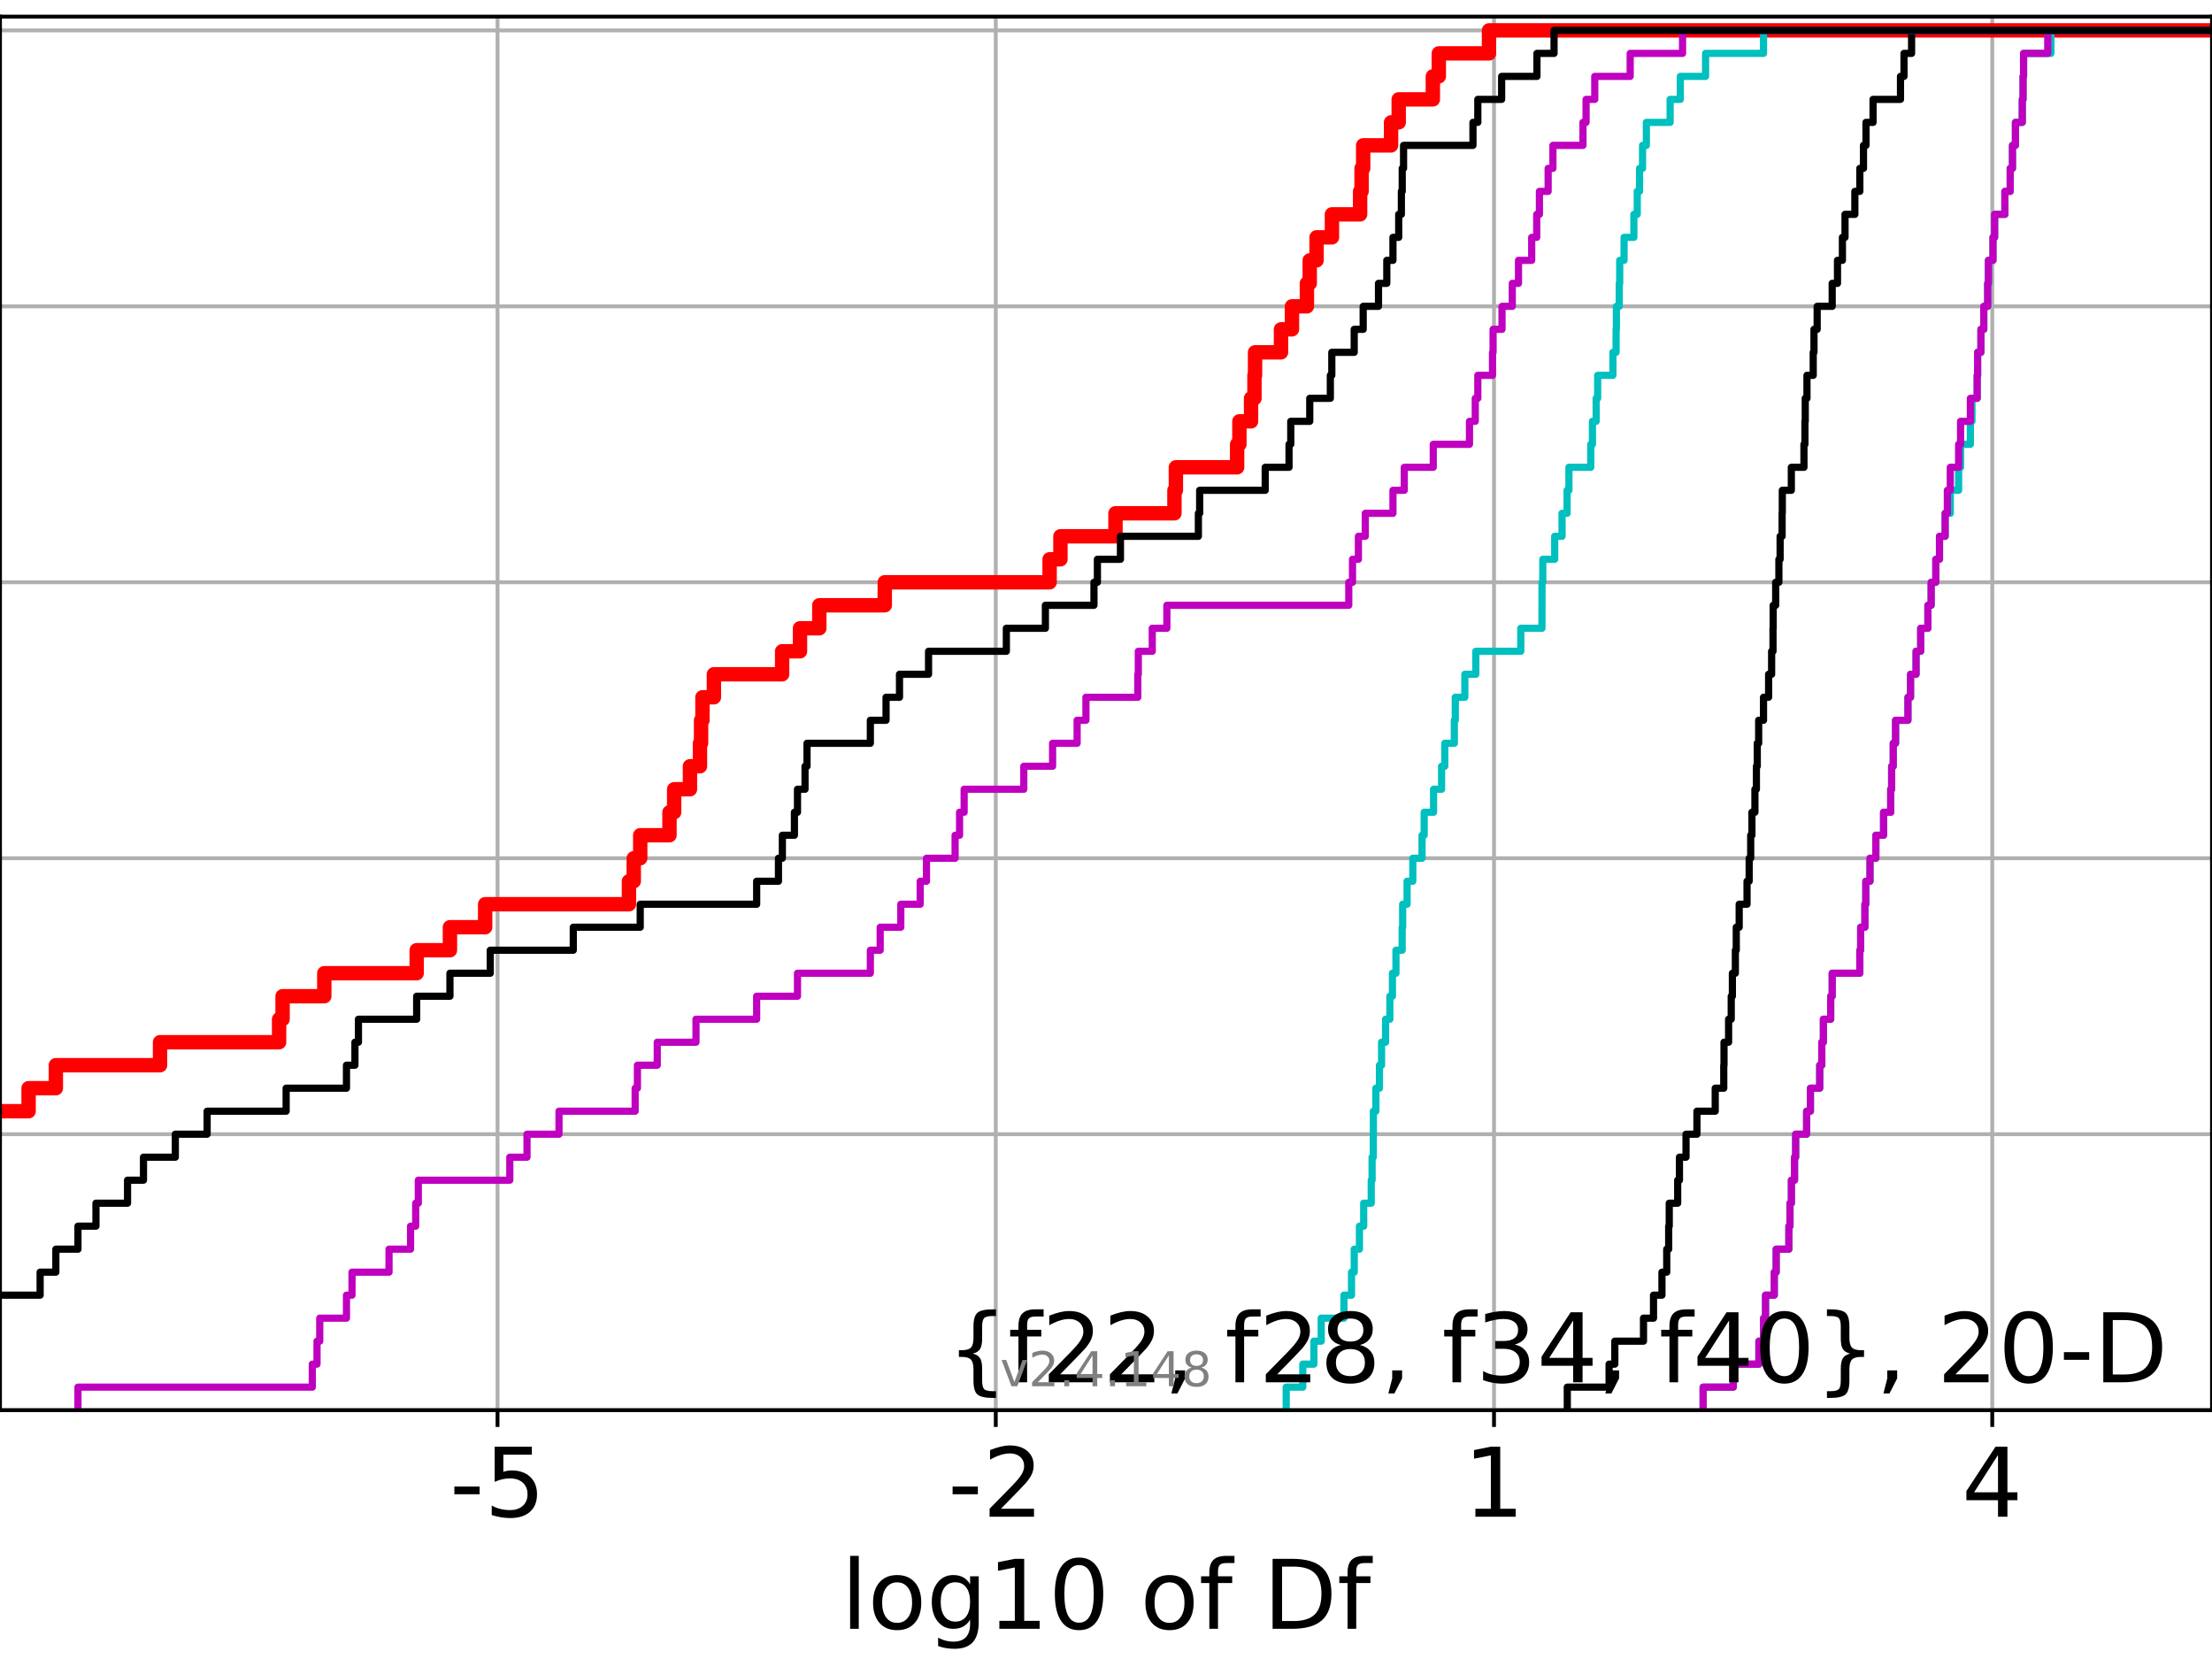 <?xml version="1.0" encoding="utf-8" standalone="no"?>
<!DOCTYPE svg PUBLIC "-//W3C//DTD SVG 1.1//EN"
  "http://www.w3.org/Graphics/SVG/1.1/DTD/svg11.dtd">
<!-- Created with matplotlib (https://matplotlib.org/) -->
<svg height="345.6pt" version="1.1" viewBox="0 0 460.8 345.6" width="460.8pt" xmlns="http://www.w3.org/2000/svg" xmlns:xlink="http://www.w3.org/1999/xlink">
 <defs>
  <style type="text/css">*{stroke-linecap:butt;stroke-linejoin:round;}</style>
 </defs>
 <g id="figure_1">
  <g id="patch_1">
   <path d="M 0 345.6 
L 460.8 345.6 
L 460.8 0 
L 0 0 
z
" style="fill:#ffffff;"/>
  </g>
  <g id="axes_1">
   <g id="patch_2">
    <path d="M 0 293.76 
L 460.8 293.76 
L 460.8 3.456 
L 0 3.456 
z
" style="fill:#ffffff;"/>
   </g>
   <g id="matplotlib.axis_1">
    <g id="xtick_1">
     <g id="line2d_1">
      <path clip-path="url(#p9302eac388)" d="M 103.644 293.76 
L 103.644 3.456 
" style="fill:none;stroke:#b0b0b0;stroke-linecap:square;stroke-width:0.8;"/>
     </g>
     <g id="line2d_2">
      <defs>
       <path d="M 0 0 
L 0 3.5 
" id="m089762ba23" style="stroke:#000000;stroke-width:0.8;"/>
      </defs>
      <g>
       <use style="stroke:#000000;stroke-width:0.8;" x="103.644" xlink:href="#m089762ba23" y="293.76"/>
      </g>
     </g>
     <g id="text_1">
      <!-- -5 -->
      <g transform="translate(93.674 315.957)scale(0.2 -0.2)">
       <defs>
        <path d="M 4.891 31.391 
L 31.203 31.391 
L 31.203 23.391 
L 4.891 23.391 
z
" id="DejaVuSans-45"/>
        <path d="M 10.797 72.906 
L 49.516 72.906 
L 49.516 64.594 
L 19.828 64.594 
L 19.828 46.734 
Q 21.969 47.469 24.109 47.828 
Q 26.266 48.188 28.422 48.188 
Q 40.625 48.188 47.75 41.5 
Q 54.891 34.812 54.891 23.391 
Q 54.891 11.625 47.562 5.094 
Q 40.234 -1.422 26.906 -1.422 
Q 22.312 -1.422 17.547 -0.641 
Q 12.797 0.141 7.719 1.703 
L 7.719 11.625 
Q 12.109 9.234 16.797 8.062 
Q 21.484 6.891 26.703 6.891 
Q 35.156 6.891 40.078 11.328 
Q 45.016 15.766 45.016 23.391 
Q 45.016 31 40.078 35.438 
Q 35.156 39.891 26.703 39.891 
Q 22.75 39.891 18.812 39.016 
Q 14.891 38.141 10.797 36.281 
z
" id="DejaVuSans-53"/>
       </defs>
       <use xlink:href="#DejaVuSans-45"/>
       <use x="36.084" xlink:href="#DejaVuSans-53"/>
      </g>
     </g>
    </g>
    <g id="xtick_2">
     <g id="line2d_3">
      <path clip-path="url(#p9302eac388)" d="M 207.437 293.76 
L 207.437 3.456 
" style="fill:none;stroke:#b0b0b0;stroke-linecap:square;stroke-width:0.8;"/>
     </g>
     <g id="line2d_4">
      <g>
       <use style="stroke:#000000;stroke-width:0.8;" x="207.437" xlink:href="#m089762ba23" y="293.76"/>
      </g>
     </g>
     <g id="text_2">
      <!-- -2 -->
      <g transform="translate(197.467 315.957)scale(0.2 -0.2)">
       <defs>
        <path d="M 19.188 8.297 
L 53.609 8.297 
L 53.609 0 
L 7.328 0 
L 7.328 8.297 
Q 12.938 14.109 22.625 23.891 
Q 32.328 33.688 34.812 36.531 
Q 39.547 41.844 41.422 45.531 
Q 43.312 49.219 43.312 52.781 
Q 43.312 58.594 39.234 62.25 
Q 35.156 65.922 28.609 65.922 
Q 23.969 65.922 18.812 64.312 
Q 13.672 62.703 7.812 59.422 
L 7.812 69.391 
Q 13.766 71.781 18.938 73 
Q 24.125 74.219 28.422 74.219 
Q 39.75 74.219 46.484 68.547 
Q 53.219 62.891 53.219 53.422 
Q 53.219 48.922 51.531 44.891 
Q 49.859 40.875 45.406 35.406 
Q 44.188 33.984 37.641 27.219 
Q 31.109 20.453 19.188 8.297 
z
" id="DejaVuSans-50"/>
       </defs>
       <use xlink:href="#DejaVuSans-45"/>
       <use x="36.084" xlink:href="#DejaVuSans-50"/>
      </g>
     </g>
    </g>
    <g id="xtick_3">
     <g id="line2d_5">
      <path clip-path="url(#p9302eac388)" d="M 311.231 293.76 
L 311.231 3.456 
" style="fill:none;stroke:#b0b0b0;stroke-linecap:square;stroke-width:0.8;"/>
     </g>
     <g id="line2d_6">
      <g>
       <use style="stroke:#000000;stroke-width:0.8;" x="311.231" xlink:href="#m089762ba23" y="293.76"/>
      </g>
     </g>
     <g id="text_3">
      <!-- 1 -->
      <g transform="translate(304.868 315.957)scale(0.2 -0.2)">
       <defs>
        <path d="M 12.406 8.297 
L 28.516 8.297 
L 28.516 63.922 
L 10.984 60.406 
L 10.984 69.391 
L 28.422 72.906 
L 38.281 72.906 
L 38.281 8.297 
L 54.391 8.297 
L 54.391 0 
L 12.406 0 
z
" id="DejaVuSans-49"/>
       </defs>
       <use xlink:href="#DejaVuSans-49"/>
      </g>
     </g>
    </g>
    <g id="xtick_4">
     <g id="line2d_7">
      <path clip-path="url(#p9302eac388)" d="M 415.024 293.76 
L 415.024 3.456 
" style="fill:none;stroke:#b0b0b0;stroke-linecap:square;stroke-width:0.8;"/>
     </g>
     <g id="line2d_8">
      <g>
       <use style="stroke:#000000;stroke-width:0.8;" x="415.024" xlink:href="#m089762ba23" y="293.76"/>
      </g>
     </g>
     <g id="text_4">
      <!-- 4 -->
      <g transform="translate(408.662 315.957)scale(0.2 -0.2)">
       <defs>
        <path d="M 37.797 64.312 
L 12.891 25.391 
L 37.797 25.391 
z
M 35.203 72.906 
L 47.609 72.906 
L 47.609 25.391 
L 58.016 25.391 
L 58.016 17.188 
L 47.609 17.188 
L 47.609 0 
L 37.797 0 
L 37.797 17.188 
L 4.891 17.188 
L 4.891 26.703 
z
" id="DejaVuSans-52"/>
       </defs>
       <use xlink:href="#DejaVuSans-52"/>
      </g>
     </g>
    </g>
    <g id="text_5">
     <!-- log10 of Df -->
     <g transform="translate(175.214 339.313)scale(0.2 -0.2)">
      <defs>
       <path d="M 9.422 75.984 
L 18.406 75.984 
L 18.406 0 
L 9.422 0 
z
" id="DejaVuSans-108"/>
       <path d="M 30.609 48.391 
Q 23.391 48.391 19.188 42.75 
Q 14.984 37.109 14.984 27.297 
Q 14.984 17.484 19.156 11.844 
Q 23.344 6.203 30.609 6.203 
Q 37.797 6.203 41.984 11.859 
Q 46.188 17.531 46.188 27.297 
Q 46.188 37.016 41.984 42.703 
Q 37.797 48.391 30.609 48.391 
z
M 30.609 56 
Q 42.328 56 49.016 48.375 
Q 55.719 40.766 55.719 27.297 
Q 55.719 13.875 49.016 6.219 
Q 42.328 -1.422 30.609 -1.422 
Q 18.844 -1.422 12.172 6.219 
Q 5.516 13.875 5.516 27.297 
Q 5.516 40.766 12.172 48.375 
Q 18.844 56 30.609 56 
z
" id="DejaVuSans-111"/>
       <path d="M 45.406 27.984 
Q 45.406 37.75 41.375 43.109 
Q 37.359 48.484 30.078 48.484 
Q 22.859 48.484 18.828 43.109 
Q 14.797 37.75 14.797 27.984 
Q 14.797 18.266 18.828 12.891 
Q 22.859 7.516 30.078 7.516 
Q 37.359 7.516 41.375 12.891 
Q 45.406 18.266 45.406 27.984 
z
M 54.391 6.781 
Q 54.391 -7.172 48.188 -13.984 
Q 42 -20.797 29.203 -20.797 
Q 24.469 -20.797 20.266 -20.094 
Q 16.062 -19.391 12.109 -17.922 
L 12.109 -9.188 
Q 16.062 -11.328 19.922 -12.344 
Q 23.781 -13.375 27.781 -13.375 
Q 36.625 -13.375 41.016 -8.766 
Q 45.406 -4.156 45.406 5.172 
L 45.406 9.625 
Q 42.625 4.781 38.281 2.391 
Q 33.938 0 27.875 0 
Q 17.828 0 11.672 7.656 
Q 5.516 15.328 5.516 27.984 
Q 5.516 40.672 11.672 48.328 
Q 17.828 56 27.875 56 
Q 33.938 56 38.281 53.609 
Q 42.625 51.219 45.406 46.391 
L 45.406 54.688 
L 54.391 54.688 
z
" id="DejaVuSans-103"/>
       <path d="M 31.781 66.406 
Q 24.172 66.406 20.328 58.906 
Q 16.5 51.422 16.5 36.375 
Q 16.5 21.391 20.328 13.891 
Q 24.172 6.391 31.781 6.391 
Q 39.453 6.391 43.281 13.891 
Q 47.125 21.391 47.125 36.375 
Q 47.125 51.422 43.281 58.906 
Q 39.453 66.406 31.781 66.406 
z
M 31.781 74.219 
Q 44.047 74.219 50.516 64.516 
Q 56.984 54.828 56.984 36.375 
Q 56.984 17.969 50.516 8.266 
Q 44.047 -1.422 31.781 -1.422 
Q 19.531 -1.422 13.062 8.266 
Q 6.594 17.969 6.594 36.375 
Q 6.594 54.828 13.062 64.516 
Q 19.531 74.219 31.781 74.219 
z
" id="DejaVuSans-48"/>
       <path id="DejaVuSans-32"/>
       <path d="M 37.109 75.984 
L 37.109 68.5 
L 28.516 68.5 
Q 23.688 68.5 21.797 66.547 
Q 19.922 64.594 19.922 59.516 
L 19.922 54.688 
L 34.719 54.688 
L 34.719 47.703 
L 19.922 47.703 
L 19.922 0 
L 10.891 0 
L 10.891 47.703 
L 2.297 47.703 
L 2.297 54.688 
L 10.891 54.688 
L 10.891 58.5 
Q 10.891 67.625 15.141 71.797 
Q 19.391 75.984 28.609 75.984 
z
" id="DejaVuSans-102"/>
       <path d="M 19.672 64.797 
L 19.672 8.109 
L 31.594 8.109 
Q 46.688 8.109 53.688 14.938 
Q 60.688 21.781 60.688 36.531 
Q 60.688 51.172 53.688 57.984 
Q 46.688 64.797 31.594 64.797 
z
M 9.812 72.906 
L 30.078 72.906 
Q 51.266 72.906 61.172 64.094 
Q 71.094 55.281 71.094 36.531 
Q 71.094 17.672 61.125 8.828 
Q 51.172 0 30.078 0 
L 9.812 0 
z
" id="DejaVuSans-68"/>
      </defs>
      <use xlink:href="#DejaVuSans-108"/>
      <use x="27.783" xlink:href="#DejaVuSans-111"/>
      <use x="88.965" xlink:href="#DejaVuSans-103"/>
      <use x="152.441" xlink:href="#DejaVuSans-49"/>
      <use x="216.064" xlink:href="#DejaVuSans-48"/>
      <use x="279.688" xlink:href="#DejaVuSans-32"/>
      <use x="311.475" xlink:href="#DejaVuSans-111"/>
      <use x="372.656" xlink:href="#DejaVuSans-102"/>
      <use x="407.861" xlink:href="#DejaVuSans-32"/>
      <use x="439.648" xlink:href="#DejaVuSans-68"/>
      <use x="516.65" xlink:href="#DejaVuSans-102"/>
     </g>
    </g>
   </g>
   <g id="matplotlib.axis_2">
    <g id="ytick_1">
     <g id="line2d_9">
      <path clip-path="url(#p9302eac388)" d="M 0 293.76 
L 460.8 293.76 
" style="fill:none;stroke:#b0b0b0;stroke-linecap:square;stroke-width:0.8;"/>
     </g>
     <g id="line2d_10">
      <defs>
       <path d="M 0 0 
L -3.5 0 
" id="m5246981623" style="stroke:#000000;stroke-width:0.8;"/>
      </defs>
      <g>
       <use style="stroke:#000000;stroke-width:0.8;" x="0" xlink:href="#m5246981623" y="293.76"/>
      </g>
     </g>
    </g>
    <g id="ytick_2">
     <g id="line2d_11">
      <path clip-path="url(#p9302eac388)" d="M 0 236.274 
L 460.8 236.274 
" style="fill:none;stroke:#b0b0b0;stroke-linecap:square;stroke-width:0.8;"/>
     </g>
     <g id="line2d_12">
      <g>
       <use style="stroke:#000000;stroke-width:0.8;" x="0" xlink:href="#m5246981623" y="236.274"/>
      </g>
     </g>
    </g>
    <g id="ytick_3">
     <g id="line2d_13">
      <path clip-path="url(#p9302eac388)" d="M 0 178.788 
L 460.8 178.788 
" style="fill:none;stroke:#b0b0b0;stroke-linecap:square;stroke-width:0.8;"/>
     </g>
     <g id="line2d_14">
      <g>
       <use style="stroke:#000000;stroke-width:0.8;" x="0" xlink:href="#m5246981623" y="178.788"/>
      </g>
     </g>
    </g>
    <g id="ytick_4">
     <g id="line2d_15">
      <path clip-path="url(#p9302eac388)" d="M 0 121.302 
L 460.8 121.302 
" style="fill:none;stroke:#b0b0b0;stroke-linecap:square;stroke-width:0.8;"/>
     </g>
     <g id="line2d_16">
      <g>
       <use style="stroke:#000000;stroke-width:0.8;" x="0" xlink:href="#m5246981623" y="121.302"/>
      </g>
     </g>
    </g>
    <g id="ytick_5">
     <g id="line2d_17">
      <path clip-path="url(#p9302eac388)" d="M 0 63.816 
L 460.8 63.816 
" style="fill:none;stroke:#b0b0b0;stroke-linecap:square;stroke-width:0.8;"/>
     </g>
     <g id="line2d_18">
      <g>
       <use style="stroke:#000000;stroke-width:0.8;" x="0" xlink:href="#m5246981623" y="63.816"/>
      </g>
     </g>
    </g>
    <g id="ytick_6">
     <g id="line2d_19">
      <path clip-path="url(#p9302eac388)" d="M 0 6.33 
L 460.8 6.33 
" style="fill:none;stroke:#b0b0b0;stroke-linecap:square;stroke-width:0.8;"/>
     </g>
     <g id="line2d_20">
      <g>
       <use style="stroke:#000000;stroke-width:0.8;" x="0" xlink:href="#m5246981623" y="6.33"/>
      </g>
     </g>
    </g>
   </g>
   <g id="line2d_21">
    <path clip-path="url(#p9302eac388)" d="M -1 231.484 
L 5.959 231.484 
L 5.959 226.693 
L 11.635 226.693 
L 11.635 221.903 
L 33.339 221.903 
L 33.339 217.112 
L 58.141 217.112 
L 58.141 212.322 
L 58.868 212.322 
L 58.868 207.531 
L 67.557 207.531 
L 67.557 202.741 
L 86.801 202.741 
L 86.801 197.95 
L 93.73 197.95 
L 93.73 193.16 
L 101.066 193.16 
L 101.066 188.369 
L 131.02 188.369 
L 131.02 183.579 
L 132.025 183.579 
L 132.025 178.788 
L 133.37 178.788 
L 133.37 173.998 
L 139.463 173.998 
L 139.463 169.207 
L 140.44 169.207 
L 140.44 164.417 
L 143.729 164.417 
L 143.729 159.626 
L 145.816 159.626 
L 145.816 154.836 
L 146.046 154.836 
L 146.046 150.045 
L 146.334 150.045 
L 146.334 145.255 
L 148.718 145.255 
L 148.718 140.464 
L 162.933 140.464 
L 162.933 135.674 
L 166.654 135.674 
L 166.654 130.883 
L 170.679 130.883 
L 170.679 126.093 
L 184.312 126.093 
L 184.312 121.302 
L 218.653 121.302 
L 218.653 116.512 
L 220.908 116.512 
L 220.908 111.721 
L 232.375 111.721 
L 232.375 106.931 
L 244.655 106.931 
L 244.655 102.14 
L 244.959 102.14 
L 244.959 97.35 
L 257.716 97.35 
L 257.716 92.559 
L 258.188 92.559 
L 258.188 87.769 
L 260.617 87.769 
L 260.617 82.978 
L 261.325 82.978 
L 261.325 78.188 
L 261.449 78.188 
L 261.449 73.397 
L 266.856 73.397 
L 266.856 68.607 
L 269.14 68.607 
L 269.14 63.816 
L 272.253 63.816 
L 272.253 59.026 
L 272.845 59.026 
L 272.845 54.235 
L 274.264 54.235 
L 274.264 49.445 
L 277.468 49.445 
L 277.468 44.654 
L 283.335 44.654 
L 283.335 39.864 
L 283.64 39.864 
L 283.64 35.073 
L 283.977 35.073 
L 283.977 30.283 
L 289.784 30.283 
L 289.784 25.492 
L 291.376 25.492 
L 291.376 20.702 
L 298.49 20.702 
L 298.49 15.911 
L 299.731 15.911 
L 299.731 11.121 
L 310.188 11.121 
L 310.188 6.33 
L 310.188 6.33 
L 310.188 6.33 
L 460.8 6.33 
" style="fill:none;stroke:#ff0000;stroke-linecap:square;stroke-width:3;"/>
   </g>
   <g id="line2d_22">
    <path clip-path="url(#p9302eac388)" d="M 354.789 293.76 
L 354.789 288.97 
L 361.081 288.97 
L 361.081 284.179 
L 366.411 284.179 
L 366.411 279.389 
L 367.389 279.389 
L 367.389 274.598 
L 367.793 274.598 
L 367.793 269.808 
L 369.619 269.808 
L 369.619 265.017 
L 370.012 265.017 
L 370.012 260.227 
L 372.654 260.227 
L 372.654 255.436 
L 372.888 255.436 
L 372.888 250.646 
L 373.18 250.646 
L 373.18 245.855 
L 373.837 245.855 
L 373.837 241.065 
L 374.07 241.065 
L 374.07 236.274 
L 376.353 236.274 
L 376.353 231.484 
L 377.145 231.484 
L 377.145 226.693 
L 379.08 226.693 
L 379.08 221.903 
L 379.514 221.903 
L 379.514 217.112 
L 379.844 217.112 
L 379.844 212.322 
L 381.371 212.322 
L 381.371 207.531 
L 381.68 207.531 
L 381.68 202.741 
L 387.436 202.741 
L 387.436 197.95 
L 387.612 197.95 
L 387.612 193.16 
L 388.493 193.16 
L 388.493 188.369 
L 388.676 188.369 
L 388.676 183.579 
L 389.557 183.579 
L 389.557 178.788 
L 390.776 178.788 
L 390.776 173.998 
L 392.382 173.998 
L 392.382 169.207 
L 393.867 169.207 
L 393.867 164.417 
L 394.066 164.417 
L 394.066 159.626 
L 394.394 159.626 
L 394.394 154.836 
L 394.883 154.836 
L 394.883 150.045 
L 397.459 150.045 
L 397.459 145.255 
L 398.003 145.255 
L 398.003 140.464 
L 399.153 140.464 
L 399.153 135.674 
L 400.112 135.674 
L 400.112 130.883 
L 401.613 130.883 
L 401.613 126.093 
L 402.298 126.093 
L 402.298 121.302 
L 403.264 121.302 
L 403.264 116.512 
L 404.032 116.512 
L 404.032 111.721 
L 405.21 111.721 
L 405.21 106.931 
L 406.284 106.931 
L 406.284 102.14 
L 408.016 102.14 
L 408.016 97.35 
L 408.422 97.35 
L 408.422 92.559 
L 410.465 92.559 
L 410.465 87.769 
L 410.795 87.769 
L 410.795 82.978 
L 411.884 82.978 
L 411.884 78.188 
L 411.977 78.188 
L 411.977 73.397 
L 412.66 73.397 
L 412.66 68.607 
L 413.262 68.607 
L 413.262 63.816 
L 414.07 63.816 
L 414.07 59.026 
L 414.221 59.026 
L 414.221 54.235 
L 415.172 54.235 
L 415.172 49.445 
L 415.517 49.445 
L 415.517 44.654 
L 417.655 44.654 
L 417.655 39.864 
L 418.761 39.864 
L 418.761 35.073 
L 419.233 35.073 
L 419.233 30.283 
L 419.852 30.283 
L 419.852 25.492 
L 421.28 25.492 
L 421.28 20.702 
L 421.441 20.702 
L 421.441 15.911 
L 421.548 15.911 
L 421.548 11.121 
L 427.239 11.121 
L 427.239 6.33 
L 427.239 6.33 
L 427.239 6.33 
L 460.8 6.33 
" style="fill:none;stroke:#00bfbf;stroke-linecap:square;stroke-width:1.5;"/>
   </g>
   <g id="line2d_23">
    <path clip-path="url(#p9302eac388)" d="M 354.789 293.76 
L 354.789 288.97 
L 361.081 288.97 
L 361.081 284.179 
L 366.411 284.179 
L 366.411 279.389 
L 367.389 279.389 
L 367.389 274.598 
L 367.793 274.598 
L 367.793 269.808 
L 369.619 269.808 
L 369.619 265.017 
L 370.012 265.017 
L 370.012 260.227 
L 372.654 260.227 
L 372.654 255.436 
L 372.888 255.436 
L 372.888 250.646 
L 373.18 250.646 
L 373.18 245.855 
L 373.837 245.855 
L 373.837 241.065 
L 374.07 241.065 
L 374.07 236.274 
L 376.353 236.274 
L 376.353 231.484 
L 377.145 231.484 
L 377.145 226.693 
L 379.08 226.693 
L 379.08 221.903 
L 379.514 221.903 
L 379.514 217.112 
L 379.844 217.112 
L 379.844 212.322 
L 381.371 212.322 
L 381.371 207.531 
L 381.68 207.531 
L 381.68 202.741 
L 387.436 202.741 
L 387.436 197.95 
L 387.612 197.95 
L 387.612 193.16 
L 388.493 193.16 
L 388.493 188.369 
L 388.676 188.369 
L 388.676 183.579 
L 389.557 183.579 
L 389.557 178.788 
L 390.776 178.788 
L 390.776 173.998 
L 392.382 173.998 
L 392.382 169.207 
L 393.867 169.207 
L 393.867 164.417 
L 394.066 164.417 
L 394.066 159.626 
L 394.394 159.626 
L 394.394 154.836 
L 394.883 154.836 
L 394.883 150.045 
L 397.459 150.045 
L 397.459 145.255 
L 398.003 145.255 
L 398.003 140.464 
L 399.153 140.464 
L 399.153 135.674 
L 400.112 135.674 
L 400.112 130.883 
L 401.613 130.883 
L 401.613 126.093 
L 402.298 126.093 
L 402.298 121.302 
L 403.264 121.302 
L 403.264 116.512 
L 404.032 116.512 
L 404.032 111.721 
L 405.21 111.721 
L 405.21 106.931 
L 405.669 106.931 
L 405.669 102.14 
L 406.284 102.14 
L 406.284 97.35 
L 408.016 97.35 
L 408.016 92.559 
L 408.422 92.559 
L 408.422 87.769 
L 410.465 87.769 
L 410.465 82.978 
L 411.884 82.978 
L 411.884 78.188 
L 411.977 78.188 
L 411.977 73.397 
L 412.66 73.397 
L 412.66 68.607 
L 413.262 68.607 
L 413.262 63.816 
L 414.07 63.816 
L 414.07 59.026 
L 414.221 59.026 
L 414.221 54.235 
L 415.172 54.235 
L 415.172 49.445 
L 415.517 49.445 
L 415.517 44.654 
L 417.655 44.654 
L 417.655 39.864 
L 418.761 39.864 
L 418.761 35.073 
L 419.233 35.073 
L 419.233 30.283 
L 419.852 30.283 
L 419.852 25.492 
L 421.28 25.492 
L 421.28 20.702 
L 421.441 20.702 
L 421.441 15.911 
L 421.548 15.911 
L 421.548 11.121 
L 426.586 11.121 
L 426.586 6.33 
L 426.586 6.33 
L 426.586 6.33 
L 460.8 6.33 
" style="fill:none;stroke:#bf00bf;stroke-linecap:square;stroke-width:1.5;"/>
   </g>
   <g id="line2d_24">
    <path clip-path="url(#p9302eac388)" d="M 326.495 293.76 
L 326.495 288.97 
L 335.205 288.97 
L 335.205 284.179 
L 336.397 284.179 
L 336.397 279.389 
L 342.371 279.389 
L 342.371 274.598 
L 344.457 274.598 
L 344.457 269.808 
L 346.216 269.808 
L 346.216 265.017 
L 347.21 265.017 
L 347.21 260.227 
L 347.617 260.227 
L 347.617 255.436 
L 347.734 255.436 
L 347.734 250.646 
L 349.493 250.646 
L 349.493 245.855 
L 349.861 245.855 
L 349.861 241.065 
L 351.23 241.065 
L 351.23 236.274 
L 353.503 236.274 
L 353.503 231.484 
L 357.313 231.484 
L 357.313 226.693 
L 359.091 226.693 
L 359.091 221.903 
L 359.144 221.903 
L 359.144 217.112 
L 360.098 217.112 
L 360.098 212.322 
L 360.646 212.322 
L 360.646 207.531 
L 360.887 207.531 
L 360.887 202.741 
L 361.507 202.741 
L 361.507 197.95 
L 361.697 197.95 
L 361.697 193.16 
L 362.305 193.16 
L 362.305 188.369 
L 363.939 188.369 
L 363.939 183.579 
L 364.382 183.579 
L 364.382 178.788 
L 364.702 178.788 
L 364.702 173.998 
L 364.955 173.998 
L 364.955 169.207 
L 365.582 169.207 
L 365.582 164.417 
L 365.891 164.417 
L 365.891 159.626 
L 366.07 159.626 
L 366.07 154.836 
L 366.362 154.836 
L 366.362 150.045 
L 367.372 150.045 
L 367.372 145.255 
L 368.435 145.255 
L 368.435 140.464 
L 369.062 140.464 
L 369.062 135.674 
L 369.348 135.674 
L 369.348 130.883 
L 369.384 130.883 
L 369.384 126.093 
L 369.909 126.093 
L 369.909 121.302 
L 370.575 121.302 
L 370.575 116.512 
L 370.83 116.512 
L 370.83 111.721 
L 371.246 111.721 
L 371.246 106.931 
L 371.286 106.931 
L 371.286 102.14 
L 373.168 102.14 
L 373.168 97.35 
L 375.796 97.35 
L 375.796 92.559 
L 375.997 92.559 
L 375.997 87.769 
L 376.067 87.769 
L 376.067 82.978 
L 376.424 82.978 
L 376.424 78.188 
L 377.726 78.188 
L 377.726 73.397 
L 377.886 73.397 
L 377.886 68.607 
L 378.549 68.607 
L 378.549 63.816 
L 381.68 63.816 
L 381.68 59.026 
L 382.783 59.026 
L 382.783 54.235 
L 383.808 54.235 
L 383.808 49.445 
L 384.351 49.445 
L 384.351 44.654 
L 386.4 44.654 
L 386.4 39.864 
L 387.436 39.864 
L 387.436 35.073 
L 388.201 35.073 
L 388.201 30.283 
L 388.717 30.283 
L 388.717 25.492 
L 390.19 25.492 
L 390.19 20.702 
L 395.908 20.702 
L 395.908 15.911 
L 396.637 15.911 
L 396.637 11.121 
L 398.216 11.121 
L 398.216 6.33 
L 398.216 6.33 
L 398.216 6.33 
L 460.8 6.33 
" style="fill:none;stroke:#000000;stroke-linecap:square;stroke-width:1.5;"/>
   </g>
   <g id="line2d_25">
    <path clip-path="url(#p9302eac388)" d="M 267.942 293.76 
L 267.942 288.97 
L 271.396 288.97 
L 271.396 284.179 
L 273.713 284.179 
L 273.713 279.389 
L 275.236 279.389 
L 275.236 274.598 
L 279.969 274.598 
L 279.969 269.808 
L 281.547 269.808 
L 281.547 265.017 
L 282.114 265.017 
L 282.114 260.227 
L 283.195 260.227 
L 283.195 255.436 
L 284.082 255.436 
L 284.082 250.646 
L 285.655 250.646 
L 285.655 245.855 
L 285.834 245.855 
L 285.834 241.065 
L 286.083 241.065 
L 286.083 236.274 
L 286.101 236.274 
L 286.101 231.484 
L 286.619 231.484 
L 286.619 226.693 
L 287.364 226.693 
L 287.364 221.903 
L 287.805 221.903 
L 287.805 217.112 
L 288.638 217.112 
L 288.638 212.322 
L 289.533 212.322 
L 289.533 207.531 
L 290.069 207.531 
L 290.069 202.741 
L 290.805 202.741 
L 290.805 197.95 
L 292.093 197.95 
L 292.093 193.16 
L 292.2 193.16 
L 292.2 188.369 
L 293.123 188.369 
L 293.123 183.579 
L 294.315 183.579 
L 294.315 178.788 
L 296.237 178.788 
L 296.237 173.998 
L 296.688 173.998 
L 296.688 169.207 
L 298.638 169.207 
L 298.638 164.417 
L 300.311 164.417 
L 300.311 159.626 
L 300.977 159.626 
L 300.977 154.836 
L 302.966 154.836 
L 302.966 150.045 
L 303.166 150.045 
L 303.166 145.255 
L 305.153 145.255 
L 305.153 140.464 
L 307.442 140.464 
L 307.442 135.674 
L 316.807 135.674 
L 316.807 130.883 
L 321.219 130.883 
L 321.219 126.093 
L 321.228 126.093 
L 321.228 121.302 
L 321.392 121.302 
L 321.392 116.512 
L 323.873 116.512 
L 323.873 111.721 
L 325.403 111.721 
L 325.403 106.931 
L 326.452 106.931 
L 326.452 102.14 
L 326.839 102.14 
L 326.839 97.35 
L 331.38 97.35 
L 331.38 92.559 
L 331.736 92.559 
L 331.736 87.769 
L 332.507 87.769 
L 332.507 82.978 
L 332.821 82.978 
L 332.821 78.188 
L 335.997 78.188 
L 335.997 73.397 
L 336.662 73.397 
L 336.662 68.607 
L 336.727 68.607 
L 336.727 63.816 
L 337.322 63.816 
L 337.322 59.026 
L 337.415 59.026 
L 337.415 54.235 
L 338.324 54.235 
L 338.324 49.445 
L 340.365 49.445 
L 340.365 44.654 
L 341.067 44.654 
L 341.067 39.864 
L 341.548 39.864 
L 341.548 35.073 
L 342.174 35.073 
L 342.174 30.283 
L 342.969 30.283 
L 342.969 25.492 
L 347.921 25.492 
L 347.921 20.702 
L 350.042 20.702 
L 350.042 15.911 
L 355.305 15.911 
L 355.305 11.121 
L 367.372 11.121 
L 367.372 6.33 
L 367.372 6.33 
L 367.372 6.33 
L 460.8 6.33 
" style="fill:none;stroke:#00bfbf;stroke-linecap:square;stroke-width:1.5;"/>
   </g>
   <g id="line2d_26">
    <path clip-path="url(#p9302eac388)" d="M 16.24 293.76 
L 16.24 288.97 
L 65.058 288.97 
L 65.058 284.179 
L 66.041 284.179 
L 66.041 279.389 
L 66.61 279.389 
L 66.61 274.598 
L 72.177 274.598 
L 72.177 269.808 
L 73.329 269.808 
L 73.329 265.017 
L 81.04 265.017 
L 81.04 260.227 
L 85.528 260.227 
L 85.528 255.436 
L 86.596 255.436 
L 86.596 250.646 
L 87.143 250.646 
L 87.143 245.855 
L 106.203 245.855 
L 106.203 241.065 
L 109.786 241.065 
L 109.786 236.274 
L 116.449 236.274 
L 116.449 231.484 
L 132.311 231.484 
L 132.311 226.693 
L 132.787 226.693 
L 132.787 221.903 
L 136.918 221.903 
L 136.918 217.112 
L 144.988 217.112 
L 144.988 212.322 
L 157.625 212.322 
L 157.625 207.531 
L 166.131 207.531 
L 166.131 202.741 
L 181.31 202.741 
L 181.31 197.95 
L 183.357 197.95 
L 183.357 193.16 
L 187.653 193.16 
L 187.653 188.369 
L 191.691 188.369 
L 191.691 183.579 
L 193.007 183.579 
L 193.007 178.788 
L 198.964 178.788 
L 198.964 173.998 
L 199.896 173.998 
L 199.896 169.207 
L 200.848 169.207 
L 200.848 164.417 
L 213.276 164.417 
L 213.276 159.626 
L 219.274 159.626 
L 219.274 154.836 
L 224.385 154.836 
L 224.385 150.045 
L 226.222 150.045 
L 226.222 145.255 
L 237.022 145.255 
L 237.022 140.464 
L 237.13 140.464 
L 237.13 135.674 
L 240.037 135.674 
L 240.037 130.883 
L 243.079 130.883 
L 243.079 126.093 
L 280.973 126.093 
L 280.973 121.302 
L 281.751 121.302 
L 281.751 116.512 
L 282.981 116.512 
L 282.981 111.721 
L 284.412 111.721 
L 284.412 106.931 
L 290.179 106.931 
L 290.179 102.14 
L 292.536 102.14 
L 292.536 97.35 
L 298.573 97.35 
L 298.573 92.559 
L 306.121 92.559 
L 306.121 87.769 
L 307.325 87.769 
L 307.325 82.978 
L 307.859 82.978 
L 307.859 78.188 
L 310.919 78.188 
L 310.919 73.397 
L 311.037 73.397 
L 311.037 68.607 
L 312.896 68.607 
L 312.896 63.816 
L 315.037 63.816 
L 315.037 59.026 
L 316.33 59.026 
L 316.33 54.235 
L 319.081 54.235 
L 319.081 49.445 
L 320.127 49.445 
L 320.127 44.654 
L 320.691 44.654 
L 320.691 39.864 
L 322.504 39.864 
L 322.504 35.073 
L 323.502 35.073 
L 323.502 30.283 
L 329.762 30.283 
L 329.762 25.492 
L 330.409 25.492 
L 330.409 20.702 
L 332.219 20.702 
L 332.219 15.911 
L 339.599 15.911 
L 339.599 11.121 
L 350.506 11.121 
L 350.506 6.33 
L 350.506 6.33 
L 350.506 6.33 
L 460.8 6.33 
" style="fill:none;stroke:#bf00bf;stroke-linecap:square;stroke-width:1.5;"/>
   </g>
   <g id="line2d_27">
    <path clip-path="url(#p9302eac388)" d="M -1 269.808 
L 8.36 269.808 
L 8.36 265.017 
L 11.635 265.017 
L 11.635 260.227 
L 16.24 260.227 
L 16.24 255.436 
L 19.992 255.436 
L 19.992 250.646 
L 26.568 250.646 
L 26.568 245.855 
L 29.891 245.855 
L 29.891 241.065 
L 36.523 241.065 
L 36.523 236.274 
L 43.147 236.274 
L 43.147 231.484 
L 59.607 231.484 
L 59.607 226.693 
L 72.177 226.693 
L 72.177 221.903 
L 73.939 221.903 
L 73.939 217.112 
L 74.67 217.112 
L 74.67 212.322 
L 86.801 212.322 
L 86.801 207.531 
L 93.73 207.531 
L 93.73 202.741 
L 102.127 202.741 
L 102.127 197.95 
L 119.424 197.95 
L 119.424 193.16 
L 133.37 193.16 
L 133.37 188.369 
L 157.625 188.369 
L 157.625 183.579 
L 162.166 183.579 
L 162.166 178.788 
L 162.981 178.788 
L 162.981 173.998 
L 165.491 173.998 
L 165.491 169.207 
L 166.131 169.207 
L 166.131 164.417 
L 167.7 164.417 
L 167.7 159.626 
L 168.117 159.626 
L 168.117 154.836 
L 181.31 154.836 
L 181.31 150.045 
L 184.58 150.045 
L 184.58 145.255 
L 187.382 145.255 
L 187.382 140.464 
L 193.434 140.464 
L 193.434 135.674 
L 209.642 135.674 
L 209.642 130.883 
L 217.775 130.883 
L 217.775 126.093 
L 227.893 126.093 
L 227.893 121.302 
L 228.609 121.302 
L 228.609 116.512 
L 233.409 116.512 
L 233.409 111.721 
L 249.645 111.721 
L 249.645 106.931 
L 249.913 106.931 
L 249.913 102.14 
L 263.567 102.14 
L 263.567 97.35 
L 268.527 97.35 
L 268.527 92.559 
L 268.889 92.559 
L 268.889 87.769 
L 272.845 87.769 
L 272.845 82.978 
L 277.134 82.978 
L 277.134 78.188 
L 277.441 78.188 
L 277.441 73.397 
L 282.106 73.397 
L 282.106 68.607 
L 283.977 68.607 
L 283.977 63.816 
L 287.166 63.816 
L 287.166 59.026 
L 288.896 59.026 
L 288.896 54.235 
L 290.179 54.235 
L 290.179 49.445 
L 291.376 49.445 
L 291.376 44.654 
L 291.932 44.654 
L 291.932 39.864 
L 292.11 39.864 
L 292.11 35.073 
L 292.388 35.073 
L 292.388 30.283 
L 306.845 30.283 
L 306.845 25.492 
L 307.857 25.492 
L 307.857 20.702 
L 312.82 20.702 
L 312.82 15.911 
L 320.174 15.911 
L 320.174 11.121 
L 323.735 11.121 
L 323.735 6.33 
L 323.735 6.33 
L 323.735 6.33 
L 460.8 6.33 
" style="fill:none;stroke:#000000;stroke-linecap:square;stroke-width:1.5;"/>
   </g>
   <g id="patch_3">
    <path d="M 0 293.76 
L 0 3.456 
" style="fill:none;stroke:#000000;stroke-linecap:square;stroke-linejoin:miter;stroke-width:0.8;"/>
   </g>
   <g id="patch_4">
    <path d="M 460.8 293.76 
L 460.8 3.456 
" style="fill:none;stroke:#000000;stroke-linecap:square;stroke-linejoin:miter;stroke-width:0.8;"/>
   </g>
   <g id="patch_5">
    <path d="M 0 293.76 
L 460.8 293.76 
" style="fill:none;stroke:#000000;stroke-linecap:square;stroke-linejoin:miter;stroke-width:0.8;"/>
   </g>
   <g id="patch_6">
    <path d="M 0 3.456 
L 460.8 3.456 
" style="fill:none;stroke:#000000;stroke-linecap:square;stroke-linejoin:miter;stroke-width:0.8;"/>
   </g>
   <g id="text_6">
    <!-- {f22, f28, f34, f40}, 20-D -->
    <g transform="translate(197.256 287.954)scale(0.2 -0.2)">
     <defs>
      <path d="M 51.125 -9.281 
L 51.125 -16.312 
L 48.094 -16.312 
Q 35.938 -16.312 31.812 -12.688 
Q 27.688 -9.078 27.688 1.703 
L 27.688 13.375 
Q 27.688 20.75 25.047 23.578 
Q 22.406 26.422 15.484 26.422 
L 12.5 26.422 
L 12.5 33.406 
L 15.484 33.406 
Q 22.469 33.406 25.078 36.203 
Q 27.688 39.016 27.688 46.297 
L 27.688 58.016 
Q 27.688 68.797 31.812 72.391 
Q 35.938 75.984 48.094 75.984 
L 51.125 75.984 
L 51.125 69 
L 47.797 69 
Q 40.922 69 38.812 66.844 
Q 36.719 64.703 36.719 57.812 
L 36.719 45.703 
Q 36.719 38.031 34.5 34.562 
Q 32.281 31.109 26.906 29.891 
Q 32.328 28.562 34.516 25.094 
Q 36.719 21.625 36.719 14.016 
L 36.719 1.906 
Q 36.719 -4.984 38.812 -7.125 
Q 40.922 -9.281 47.797 -9.281 
z
" id="DejaVuSans-123"/>
      <path d="M 11.719 12.406 
L 22.016 12.406 
L 22.016 4 
L 14.016 -11.625 
L 7.719 -11.625 
L 11.719 4 
z
" id="DejaVuSans-44"/>
      <path d="M 31.781 34.625 
Q 24.75 34.625 20.719 30.859 
Q 16.703 27.094 16.703 20.516 
Q 16.703 13.922 20.719 10.156 
Q 24.75 6.391 31.781 6.391 
Q 38.812 6.391 42.859 10.172 
Q 46.922 13.969 46.922 20.516 
Q 46.922 27.094 42.891 30.859 
Q 38.875 34.625 31.781 34.625 
z
M 21.922 38.812 
Q 15.578 40.375 12.031 44.719 
Q 8.5 49.078 8.5 55.328 
Q 8.5 64.062 14.719 69.141 
Q 20.953 74.219 31.781 74.219 
Q 42.672 74.219 48.875 69.141 
Q 55.078 64.062 55.078 55.328 
Q 55.078 49.078 51.531 44.719 
Q 48 40.375 41.703 38.812 
Q 48.828 37.156 52.797 32.312 
Q 56.781 27.484 56.781 20.516 
Q 56.781 9.906 50.312 4.234 
Q 43.844 -1.422 31.781 -1.422 
Q 19.734 -1.422 13.25 4.234 
Q 6.781 9.906 6.781 20.516 
Q 6.781 27.484 10.781 32.312 
Q 14.797 37.156 21.922 38.812 
z
M 18.312 54.391 
Q 18.312 48.734 21.844 45.562 
Q 25.391 42.391 31.781 42.391 
Q 38.141 42.391 41.719 45.562 
Q 45.312 48.734 45.312 54.391 
Q 45.312 60.062 41.719 63.234 
Q 38.141 66.406 31.781 66.406 
Q 25.391 66.406 21.844 63.234 
Q 18.312 60.062 18.312 54.391 
z
" id="DejaVuSans-56"/>
      <path d="M 40.578 39.312 
Q 47.656 37.797 51.625 33 
Q 55.609 28.219 55.609 21.188 
Q 55.609 10.406 48.188 4.484 
Q 40.766 -1.422 27.094 -1.422 
Q 22.516 -1.422 17.656 -0.516 
Q 12.797 0.391 7.625 2.203 
L 7.625 11.719 
Q 11.719 9.328 16.594 8.109 
Q 21.484 6.891 26.812 6.891 
Q 36.078 6.891 40.938 10.547 
Q 45.797 14.203 45.797 21.188 
Q 45.797 27.641 41.281 31.266 
Q 36.766 34.906 28.719 34.906 
L 20.219 34.906 
L 20.219 43.016 
L 29.109 43.016 
Q 36.375 43.016 40.234 45.922 
Q 44.094 48.828 44.094 54.297 
Q 44.094 59.906 40.109 62.906 
Q 36.141 65.922 28.719 65.922 
Q 24.656 65.922 20.016 65.031 
Q 15.375 64.156 9.812 62.312 
L 9.812 71.094 
Q 15.438 72.656 20.344 73.438 
Q 25.25 74.219 29.594 74.219 
Q 40.828 74.219 47.359 69.109 
Q 53.906 64.016 53.906 55.328 
Q 53.906 49.266 50.438 45.094 
Q 46.969 40.922 40.578 39.312 
z
" id="DejaVuSans-51"/>
      <path d="M 12.5 -9.281 
L 15.922 -9.281 
Q 22.75 -9.281 24.828 -7.172 
Q 26.906 -5.078 26.906 1.906 
L 26.906 14.016 
Q 26.906 21.625 29.094 25.094 
Q 31.297 28.562 36.719 29.891 
Q 31.297 31.109 29.094 34.562 
Q 26.906 38.031 26.906 45.703 
L 26.906 57.812 
Q 26.906 64.75 24.828 66.875 
Q 22.75 69 15.922 69 
L 12.5 69 
L 12.5 75.984 
L 15.578 75.984 
Q 27.734 75.984 31.812 72.391 
Q 35.891 68.797 35.891 58.016 
L 35.891 46.297 
Q 35.891 39.016 38.516 36.203 
Q 41.156 33.406 48.094 33.406 
L 51.125 33.406 
L 51.125 26.422 
L 48.094 26.422 
Q 41.156 26.422 38.516 23.578 
Q 35.891 20.75 35.891 13.375 
L 35.891 1.703 
Q 35.891 -9.078 31.812 -12.688 
Q 27.734 -16.312 15.578 -16.312 
L 12.5 -16.312 
z
" id="DejaVuSans-125"/>
     </defs>
     <use xlink:href="#DejaVuSans-123"/>
     <use x="63.623" xlink:href="#DejaVuSans-102"/>
     <use x="98.828" xlink:href="#DejaVuSans-50"/>
     <use x="162.451" xlink:href="#DejaVuSans-50"/>
     <use x="226.074" xlink:href="#DejaVuSans-44"/>
     <use x="257.861" xlink:href="#DejaVuSans-32"/>
     <use x="289.648" xlink:href="#DejaVuSans-102"/>
     <use x="324.854" xlink:href="#DejaVuSans-50"/>
     <use x="388.477" xlink:href="#DejaVuSans-56"/>
     <use x="452.1" xlink:href="#DejaVuSans-44"/>
     <use x="483.887" xlink:href="#DejaVuSans-32"/>
     <use x="515.674" xlink:href="#DejaVuSans-102"/>
     <use x="550.879" xlink:href="#DejaVuSans-51"/>
     <use x="614.502" xlink:href="#DejaVuSans-52"/>
     <use x="678.125" xlink:href="#DejaVuSans-44"/>
     <use x="709.912" xlink:href="#DejaVuSans-32"/>
     <use x="741.699" xlink:href="#DejaVuSans-102"/>
     <use x="776.904" xlink:href="#DejaVuSans-52"/>
     <use x="840.527" xlink:href="#DejaVuSans-48"/>
     <use x="904.15" xlink:href="#DejaVuSans-125"/>
     <use x="967.773" xlink:href="#DejaVuSans-44"/>
     <use x="999.561" xlink:href="#DejaVuSans-32"/>
     <use x="1031.348" xlink:href="#DejaVuSans-50"/>
     <use x="1094.971" xlink:href="#DejaVuSans-48"/>
     <use x="1158.594" xlink:href="#DejaVuSans-45"/>
     <use x="1194.678" xlink:href="#DejaVuSans-68"/>
    </g>
   </g>
   <g id="text_7">
    <!-- v2.4.148 -->
    <g style="fill:#808080;" transform="translate(208.356 288.777)scale(0.1 -0.1)">
     <defs>
      <path d="M 2.984 54.688 
L 12.5 54.688 
L 29.594 8.797 
L 46.688 54.688 
L 56.203 54.688 
L 35.688 0 
L 23.484 0 
z
" id="DejaVuSans-118"/>
      <path d="M 10.688 12.406 
L 21 12.406 
L 21 0 
L 10.688 0 
z
" id="DejaVuSans-46"/>
     </defs>
     <use xlink:href="#DejaVuSans-118"/>
     <use x="59.18" xlink:href="#DejaVuSans-50"/>
     <use x="122.803" xlink:href="#DejaVuSans-46"/>
     <use x="154.59" xlink:href="#DejaVuSans-52"/>
     <use x="218.213" xlink:href="#DejaVuSans-46"/>
     <use x="250" xlink:href="#DejaVuSans-49"/>
     <use x="313.623" xlink:href="#DejaVuSans-52"/>
     <use x="377.246" xlink:href="#DejaVuSans-56"/>
    </g>
   </g>
  </g>
 </g>
 <defs>
  <clipPath id="p9302eac388">
   <rect height="290.304" width="460.8" x="0" y="3.456"/>
  </clipPath>
 </defs>
</svg>
